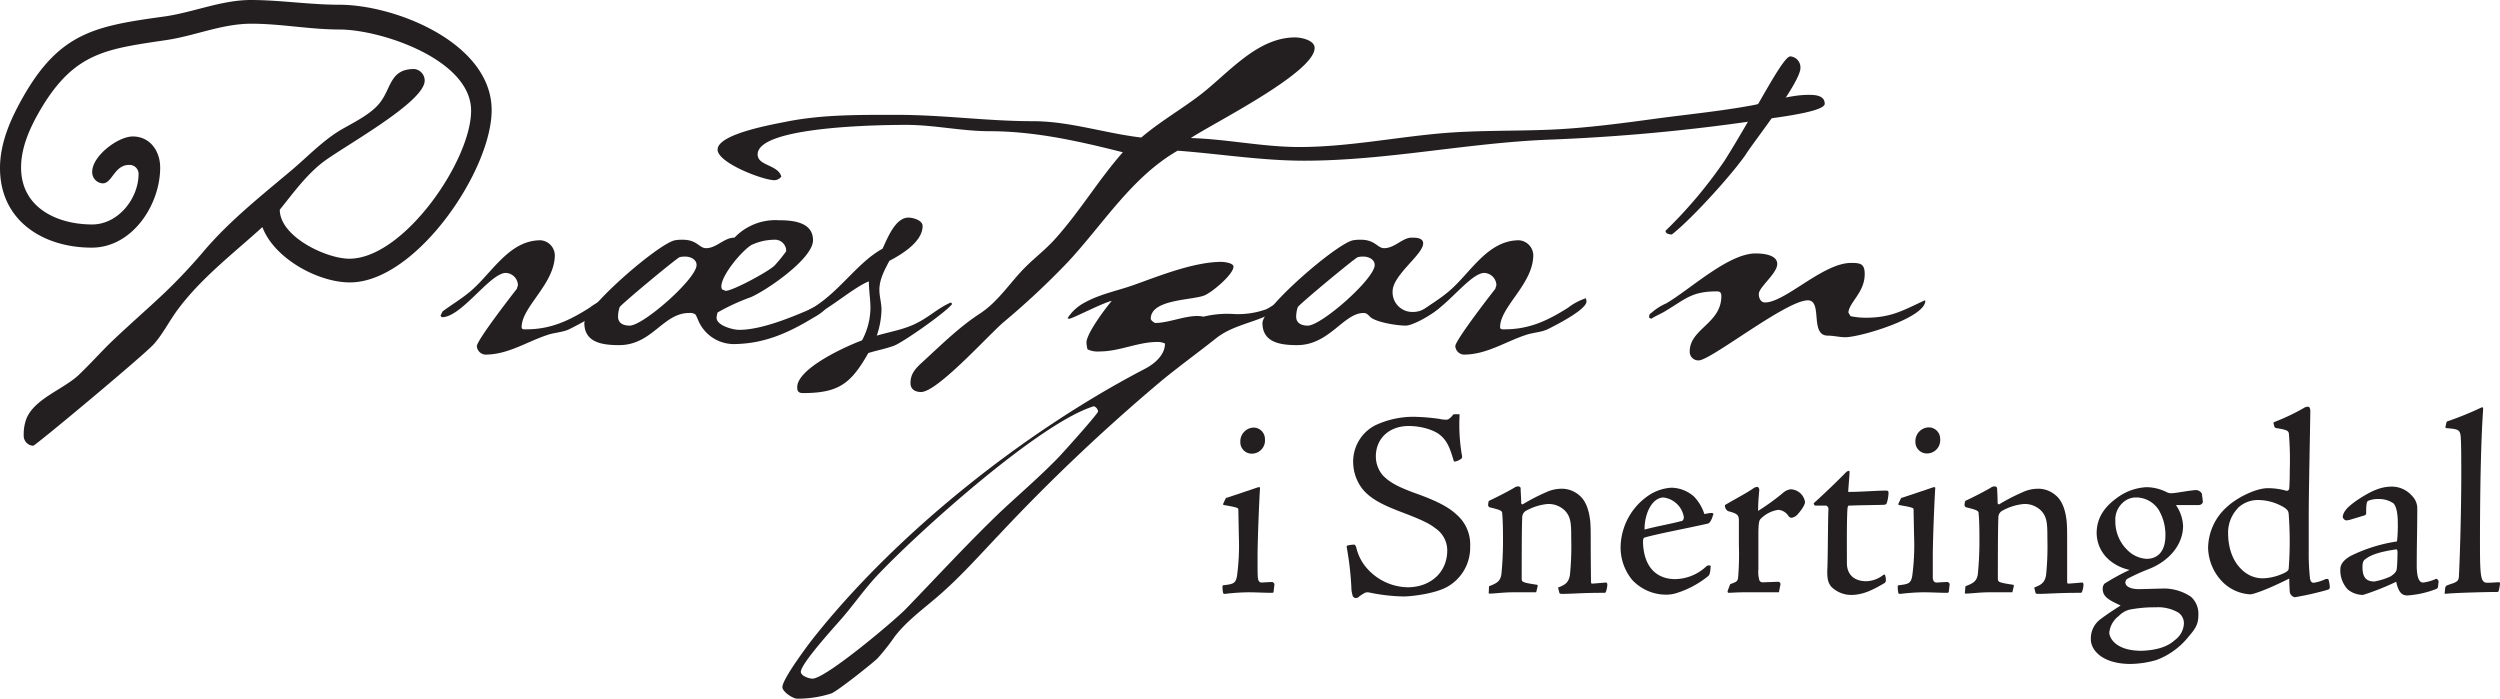 <svg id="Layer_1" data-name="Layer 1" xmlns="http://www.w3.org/2000/svg" viewBox="0 0 474.47 132.61">
  <defs>
    <style>
      .cls-1 {
        fill: #231f20;
      }

      .cls-2 {
        isolation: isolate;
      }
    </style>
  </defs>
  <title>logo2</title>
  <path class="cls-1" d="M70.8,59.5c-6.1,0-14.4-4.6-16.6-10.5-5.4,4.9-11.4,9.5-15.8,15.3-1.7,2.2-2.9,4.7-4.7,6.8-1.6,1.9-22.6,19.4-23,19.4a1.9,1.9,0,0,1-1.8-2,8.4,8.4,0,0,1,.5-3.1c1.5-3.8,7-5.6,9.9-8.3,2-1.9,3.8-3.9,5.7-5.8,3.4-3.3,7-6.4,10.4-9.6a104.6,104.6,0,0,0,7.9-8.4c5-5.8,11-10.5,16.8-15.4,2.9-2.5,5.6-5.3,8.9-7.3,2.4-1.4,5.8-3,7.5-5.2C78.7,22.6,78.4,19,83,19a2.2,2.2,0,0,1,2,2.2C85,25.4,69,34,65.4,36.9c-3.1,2.5-5.4,5.7-7.9,8.8,0,5.1,8.8,9.3,13.2,9.3C81,55,93.81,36.4,93.81,26.9c0-9.7-17.11-15.4-25-15.4-5.6,0-11.1-1.1-16.7-1.1S41.4,12.7,36,13.5c-11.4,1.7-17.4,2.3-23.8,13-2,3.4-3.8,7.2-3.8,11.2,0,7.6,6.8,10.8,13.5,10.8,4.9,0,8.8-4.9,8.8-9.6a1.71,1.71,0,0,0-1.8-1.7c-2.8,0-3.2,3.5-5,3.5a2.12,2.12,0,0,1-2-2.2c0-3,4.9-6.7,7.7-6.7,3.3,0,5.2,2.8,5.2,5.9,0,7.1-5.3,15.2-13,15.2-9.2,0-17.4-5.1-17.4-15.1,0-4.9,2.1-9.5,4.5-13.7C15.9,11.9,22.8,10.8,35.8,9,41.2,8.2,46.5,5.9,52,5.9s11.2.9,16.8.9c10.7,0,28.91,7.3,28.91,20C97.71,38.3,83.31,59.5,70.8,59.5Z" transform="translate(-4.4 -5.9)"/>
  <path class="cls-1" d="M112.4,68.4c-1.3.6-2.8.6-4.2,1.1-3.9,1.3-7.4,3.7-11.7,3.7a1.72,1.72,0,0,1-1.6-1.6c0-1.1,6.5-9.5,7.6-10.9,0-.1.2-.6.2-.7a2.4,2.4,0,0,0-2.3-2.3c-3,0-8.4,8.4-12.1,8.4-.1,0-.2-.2-.3-.3l.4-.8c1.6-1.2,3.3-2.2,4.9-3.5,4.3-3.4,7.5-10,13.7-10a2.92,2.92,0,0,1,2.7,2.8c0,5.5-6.3,9.8-6.3,13.7,0,.5.6.4.9.4,4.7,0,8.2-1.7,12-4.1a11.12,11.12,0,0,1,3.4-1.8c0,.2.1.4.1.6C119.8,64.7,113.8,67.7,112.4,68.4Z" transform="translate(-4.4 -5.9)"/>
  <path class="cls-1" d="M158.6,66.3c-4.8,2.9-9.4,4.9-15.1,4.9a7.34,7.34,0,0,1-6.4-4.1c-.2-.4-.5-1.2-.7-1.5a1.68,1.68,0,0,0-1.2-.3c-5,0-7,6.1-13.3,6.1-3,0-6.6-.4-6.6-4.2,0-2.9,14.1-15.1,17.2-15.7a7.57,7.57,0,0,1,1.5-.1c2.7,0,3.1,1.6,4.4,1.6,2,0,3.4-2,5.4-2a10.72,10.72,0,0,1,8.4-3.3c2.6,0,6.5.3,6.5,3.8s-8.8,9.5-11.8,10.8a39.65,39.65,0,0,0-6.3,2.9,3.55,3.55,0,0,0-.2,1c0,1.5,3.1,2.3,4.3,2.3,6.1,0,15.3-5,16.3-5,.2,0,.3.2.3.4C161.3,64.8,159.3,65.9,158.6,66.3ZM134.5,54.6a4.1,4.1,0,0,0-1.1.1c-.6.2-11.3,9.1-11.4,9.5a5.66,5.66,0,0,0-.3,1.8c0,1.3,1.1,1.7,2.2,1.7,2.6,0,12.7-8.9,12.7-11.5C136.6,55.1,135.4,54.6,134.5,54.6Zm19.1-1.3a2.13,2.13,0,0,0-2.3-1.9,10.43,10.43,0,0,0-4.3,1c-1.8,1.1-5.7,5.7-5.7,7.9,0,.2.1.3.1.5l.7.3c1.4,0,8.2-3.7,9.3-4.8a28.77,28.77,0,0,0,2.2-2.7Z" transform="translate(-4.4 -5.9)"/>
  <path class="cls-1" d="M174.1,71.5c-1.6.6-3.3.9-4.9,1.4-3.3,5.8-5.6,7.6-12.4,7.6-.8,0-1.1-.3-1.1-1.1,0-3.6,9.3-7.8,12.3-8.9a13.21,13.21,0,0,0,1.6-6.1c0-1.7-.3-3.4-.3-5.1-3.2,1.2-9.6,7.1-12.3,7.1-.2,0-.4.1-.4-.2.7-1.3,1.2-1.4,2.4-2.1,4.9-3.1,8.3-8.5,12.9-11,.9-1.9,2.4-5.9,4.9-5.9.9,0,2.7.5,2.7,1.6,0,3-4,5.4-6.3,6.6-.9,1.7-1.9,3.5-1.9,5.5,0,1.3.4,2.5.4,3.8a16.32,16.32,0,0,1-.9,4.9c2.7-.8,5.5-1.2,8-2.6,2.1-1.1,3.9-2.8,6.1-3.7l.2.3C184,65.1,175.9,70.8,174.1,71.5Z" transform="translate(-4.4 -5.9)"/>
  <path class="cls-1" d="M338.91,28.6a365.92,365.92,0,0,1-40.41,3.8c-15.6.6-31,4-46.6,4-8,0-16-1.3-24-1.9-8.7,5-14.1,13.9-20.8,21.1a149.27,149.27,0,0,1-12.3,11.5c-2.9,2.5-12.5,13.2-15.6,13.2-1.1,0-2-.5-2-1.7,0-1.9,1.1-2.9,2.4-4.1,3.5-3.2,6.8-6.5,10.8-9.1,3.5-2.3,5.7-5.9,8.6-8.8,1.8-1.8,3.9-3.4,5.6-5.3,4.7-5.2,8.3-11.3,12.9-16.5-8.3-2.1-16.7-4-25.3-4-5.3,0-10.5-1.2-15.8-1.2-4.3,0-28.21.2-28.21,5.6,0,2.2,3.8,1.9,4.5,4.2a1.71,1.71,0,0,1-1.3.7c-2.2,0-10.8-3.3-10.8-5.8,0-3,10.6-4.8,13-5.3,7-1.4,14.11-1.3,21.21-1.3,8.6,0,17,1.2,25.6,1.2,7,0,13.7,2.3,20.6,3.1,3.4-2.9,7.2-5.1,10.8-7.8,5.5-4.1,11-11.2,18.4-11.2,1.1,0,3.7.5,3.7,2,0,4.7-19.3,14.3-23.5,17.1,6.9.2,13.7,1.7,20.6,1.7,9,0,17.9-1.8,26.9-2.6,7-.6,13.9-.4,20.9-.7,6.7-.3,13.4-1.2,20-2.1,6-.8,12.11-1.4,18.11-2.5,3.6-.7,7.1-2,10.8-2,1.2,0,3,.1,3,1.7S340.61,28.3,338.91,28.6Z" transform="translate(-4.4 -5.9)"/>
  <path class="cls-1" d="M246.8,64.8c-3.7,2.3-8.2,2.6-11.6,5.3s-7,5.3-10.4,8.1a356.61,356.61,0,0,0-30.9,29.3c-3.51,3.7-6.81,7.4-10.61,10.8-3,2.7-6.5,5.1-9,8.3a43.45,43.45,0,0,1-3.3,4.2c-1,1-7.7,6.3-8.8,6.7a20.52,20.52,0,0,1-6.5,1c-.8,0-2.8-1.3-2.8-2.2,0-1.5,4.7-7.8,5.8-9.2,16-20.2,40.21-39.3,62.81-51.1,1.8-.9,4-2.6,4-4.9a3.19,3.19,0,0,0-1.4-.3c-3.8,0-7.2,1.8-11,1.8a4.49,4.49,0,0,1-2.3-.4,5.85,5.85,0,0,1-.2-1.3c0-1.7,3.6-6.5,4.8-7.9-1.8.4-7.5,3.4-8.1,3.4-.1,0-.2-.1-.3-.1a8.64,8.64,0,0,1,3.3-3c3.1-1.7,6.6-2.3,9.8-3.5,4.7-1.7,11.1-4.2,16.1-4.2.5,0,2.3.2,2.3.9,0,1.5-4.2,5-5.6,5.5-2.4.9-10.1.7-10.1,4.4.1.4.5.6.8.8,2.9,0,6.5-1.8,9.2-1.2a19,19,0,0,1,5.8-.5,15.87,15.87,0,0,0,6.1-.9c.7-.3,2.8-1.8,3.4-1.8s.5-.1.5.3S247.2,64.6,246.8,64.8ZM212,83c-10.2,3.1-32.91,23.5-40.81,31.8-2.7,2.8-4.9,6.1-7.5,9-1.3,1.5-7.3,8.1-7.3,9.6,0,.8,1.6,1.3,2.2,1.3,2.5,0,15.3-10.8,17.6-13.1,5.9-6.1,11.6-12.3,17.71-18.2,3.7-3.5,7.6-6.8,11.2-10.5.9-.9,7.7-8.5,7.7-8.9A1.19,1.19,0,0,0,212,83Z" transform="translate(-4.4 -5.9)"/>
  <path class="cls-1" d="M271.2,67.7c-1.6,0-5.5-.6-6.7-1.6-.4-.4-.7-.8-1.3-.8-3.8,0-6.5,6.1-12.6,6.1-3,0-6.6-.4-6.6-4.2,0-2.9,14.1-15.1,17.2-15.7a7.57,7.57,0,0,1,1.5-.1c2.7,0,3.1,1.6,4.4,1.6,2,0,3.5-2,5.2-2,.8,0,2.2,0,2.2,1.1,0,2.1-5.8,6-5.8,9.1a3.73,3.73,0,0,0,3.9,3.9c2.2,0,3.2-1.6,5.1-2.2l.5.4C277.9,64.8,272.7,67.7,271.2,67.7Zm-8-13.1a4.1,4.1,0,0,0-1.1.1c-.6.2-11.3,9.1-11.4,9.5a5.66,5.66,0,0,0-.3,1.8c0,1.3,1.1,1.7,2.2,1.7,2.6,0,12.7-8.9,12.7-11.5C265.3,55.1,264.1,54.6,263.2,54.6Z" transform="translate(-4.4 -5.9)"/>
  <path class="cls-1" d="M298.1,68.4c-1.3.6-2.8.6-4.2,1.1-3.9,1.3-7.4,3.7-11.7,3.7a1.72,1.72,0,0,1-1.6-1.6c0-1.1,6.5-9.5,7.6-10.9,0-.1.2-.6.2-.7a2.4,2.4,0,0,0-2.3-2.3c-3,0-8.4,8.4-12.1,8.4-.11,0-.21-.2-.3-.3l.4-.8c1.6-1.2,3.3-2.2,4.9-3.5,4.3-3.4,7.5-10,13.7-10a2.92,2.92,0,0,1,2.7,2.8c0,5.5-6.3,9.8-6.3,13.7,0,.5.6.4.9.4,4.7,0,8.2-1.7,12-4.1a11.12,11.12,0,0,1,3.4-1.8c0,.2.1.4.1.6C305.5,64.7,299.5,67.7,298.1,68.4Z" transform="translate(-4.4 -5.9)"/>
  <path class="cls-1" d="M336,34.8c-2,3.2-10.2,12.4-14.3,15.6-.4,0-1.2-.1-1.2-.7a86.11,86.11,0,0,0,11.2-13.3c6.1-9.7,11-19.8,12.5-19.8a2.1,2.1,0,0,1,1.9,2.2C346.1,21.5,337.8,32.1,336,34.8Z" transform="translate(-4.4 -5.9)"/>
  <path class="cls-1" d="M354.6,69.9c-1.1,0-2.2-.3-3.3-.3-3.51,0-.9-6.7-3.8-6.7-4.11,0-18.41,11.4-20.71,11.4a1.63,1.63,0,0,1-1.7-1.7c0-4.3,6-5.3,6-10.5,0-.6-.2-.9-.8-.9-4.7,0-5.8,1.3-9.6,3.6-.9.6-2,1-2.9,1.6l-.4-.2c0-.4,0-.7.4-.9a10.31,10.31,0,0,1,2.8-1.8c4.5-2.6,11.8-9.5,17-9.5,1.3,0,4.11.2,4.11,2s-3.5,4.4-3.5,5.7c0,.7.3,1.6,1.19,1.6,3.81,0,11-7.5,16.31-7.5,1.7,0,2.6.1,2.6,2.1,0,3.5-2.9,5.3-3.1,7.3l.4.7a14.28,14.28,0,0,0,2.9.3c4.8,0,7.1-1.4,11.2-3.3l.1.1C369.8,66.2,357.5,69.9,354.6,69.9Z" transform="translate(-4.4 -5.9)"/>
  <g class="cls-2">
    <path class="cls-1" d="M239.42,102.56c0-.25-.3-.4-2.7-.8-.2-.05-.25-.15-.1-.4.4-.9.45-1,.65-1,1.95-.65,3.75-1.25,5.95-2h.2c.1,0,.15.1.1.4-.2,3.4-.45,10.1-.45,12.7s0,3.45.05,4,.2,1,.75,1c1.55-.1,1.9-.1,2-.1s.45.3.4.45l-.15,1.3c0,.3-.15.3-.4.3-1.45,0-2.85-.1-4.45-.1a40.66,40.66,0,0,0-4.35.3c-.25,0-.35,0-.4-.25a4.67,4.67,0,0,1-.1-1.15.23.23,0,0,1,.25-.25c1.8-.2,2.25-.35,2.5-1.75a43.51,43.51,0,0,0,.35-7.5Zm5.05-13.3A2.5,2.5,0,0,1,242,92a2.17,2.17,0,0,1-2.2-2.25,2.62,2.62,0,0,1,2.5-2.7A2.17,2.17,0,0,1,244.47,89.26Z" transform="translate(-4.4 -5.9)"/>
  </g>
  <g class="cls-2">
    <path class="cls-1" d="M261.17,119.11a5.64,5.64,0,0,1-.3-1.8,58.73,58.73,0,0,0-.85-7.4c-.1-.35,0-.45.2-.5a7.3,7.3,0,0,1,1.1-.15c.2,0,.35.1.5.6a9,9,0,0,0,1.45,3.2,10.58,10.58,0,0,0,8.25,4.3c4.45,0,7.55-2.9,7.55-7a5.06,5.06,0,0,0-2.25-4.2c-1-.8-2.3-1.5-6.25-3-3.45-1.3-5.9-2.45-7.5-4.35a8.35,8.35,0,0,1-1.85-5,7.74,7.74,0,0,1,4.2-7.2A17.08,17.08,0,0,1,272.77,85a40.29,40.29,0,0,1,4.8.4,5.71,5.71,0,0,0,1.4.15c.35,0,.8-.4,1.25-1a4,4,0,0,1,1.2,0,34.19,34.19,0,0,0,.45,7.85c.05.3,0,.5-.2.6a2.74,2.74,0,0,1-1.15.5c-.15,0-.2,0-.25-.25-.55-1.75-1-3.45-2.4-4.65-1.05-1-3.55-1.85-6.1-1.85-3.8,0-6.25,2.45-6.25,5.75a5.53,5.53,0,0,0,1.35,3.65c1.25,1.25,2.65,2.1,6.4,3.45s6,2.5,7.5,3.9a7.49,7.49,0,0,1,2.65,6.1,8.53,8.53,0,0,1-4.4,7.7c-2.25,1.25-6.6,1.8-8.3,1.8a34.45,34.45,0,0,1-6.45-.75,1.3,1.3,0,0,0-.9.1,8.36,8.36,0,0,0-1,.65.92.92,0,0,1-.65.3C261.57,119.41,261.42,119.36,261.17,119.11Z" transform="translate(-4.4 -5.9)"/>
  </g>
  <g class="cls-2">
    <path class="cls-1" d="M287,117.16c1.6-.6,2.15-1,2.35-2.3a64,64,0,0,0,.3-6.9c0-1.95-.05-3.65-.15-4.6,0-.5-.2-.65-2.45-1.2-.2-.25-.3-.15-.15-1,0-.15.15-.25.5-.4,2.1-1,4.3-2.2,4.55-2.4a1.33,1.33,0,0,1,.6-.15c.2,0,.45.15.45.35,0,.85.1,1.75.1,2.65,0,.2.05.45.3.4a37.24,37.24,0,0,1,4.35-2.25,7,7,0,0,1,2.8-.7,5,5,0,0,1,3.4,1.1c1.35,1,2,2.8,2.25,5,.1,1,.1,2.25.1,4.4,0,3.6.05,5.8.05,7,0,.4.05.5.2.5.45,0,1.85-.15,2.65-.2.15,0,.25.15.25.45a4.62,4.62,0,0,1-.25,1.25c-.1.25-.15.25-.4.25-4.45,0-5.95.2-7.85.2-.3,0-.55,0-.6-.2l-.25-1c1.45-.55,2-1,2.25-2.35a53.31,53.31,0,0,0,.25-6.8c0-2.8,0-4.2-1.2-5.45a4.37,4.37,0,0,0-3.35-1.25,10.4,10.4,0,0,0-4.15,1.35,1.45,1.45,0,0,0-.6,1.25c-.1,1.7-.1,8.85-.1,11.55,0,.65.15.75,2.75,1.15.25,0,.35.15.25.4l-.25,1.05h-4.3c-1.95,0-3.6.25-4.55.25q-.22,0-.15-.3Z" transform="translate(-4.4 -5.9)"/>
  </g>
  <g class="cls-2">
    <path class="cls-1" d="M325.92,100.16a8.64,8.64,0,0,1,1.95,3.3c.5-.1,1.45-.3,1.6-.15s.15.25,0,.45c-.1.45-.45,1.35-.9,1.5-3.45.8-9.85,2-12,2.65-.25,0-.35.35-.35.9.15,4.9,2.75,7,6.1,7a8.85,8.85,0,0,0,5.95-2.45c.2-.2.8-.2.8,0-.1,1.2-.15,1.55-.45,1.85a18,18,0,0,1-6.2,3.3,6.52,6.52,0,0,1-1.85.25,8.81,8.81,0,0,1-6.4-2.8,9.7,9.7,0,0,1-2.2-6.3,12.08,12.08,0,0,1,5.2-9.65,8.69,8.69,0,0,1,4.45-1.55A6.63,6.63,0,0,1,325.92,100.16Zm-5.9.15a2.54,2.54,0,0,0-1.25.45c-1.5,1-2.3,3.55-2.25,5.65,2.35-.65,4.65-1,6.9-1.6.3,0,.55-.25.55-.8A4.47,4.47,0,0,0,320,100.31Z" transform="translate(-4.4 -5.9)"/>
  </g>
  <g class="cls-2">
    <path class="cls-1" d="M332.77,116.76c1.2-.4,1.4-.55,1.5-1.2a54.08,54.08,0,0,0,.15-6.25v-4.4c0-1.2-.1-1.5-2.05-2a1.23,1.23,0,0,1-.6-1.15c2-1.2,4-2.2,5.5-3.25a1.34,1.34,0,0,1,.65-.2c.2,0,.45.35.35.8-.1,1.3-.2,2.2-.2,3.75a42.48,42.48,0,0,0,4.7-3.4,2.79,2.79,0,0,1,1.45-.7,2.85,2.85,0,0,1,2.75,2.4c0,.75-1.2,2.2-1.65,2.6a1.85,1.85,0,0,1-.85.4.68.68,0,0,1-.65-.35,2.55,2.55,0,0,0-1.9-1.15,5.84,5.84,0,0,0-3.35,1.7c-.35.3-.45,1-.45,3.3v6.25a5.73,5.73,0,0,0,.2,2.15c.15.25.35.4.85.35l2.75-.1a.48.48,0,0,1,.4.45l-.3,1.55h-6.6c-1.3,0-2.55.1-2.9.1-.2,0-.3-.15-.2-.45Z" transform="translate(-4.4 -5.9)"/>
    <path class="cls-1" d="M355.42,95.51c0,.65-.25,3.25-.25,3.75,2.4,0,5.35-.25,7.1-.25.5,0,.55.1.55.55a7.13,7.13,0,0,1-.3,1.7c-.1.4-.35.45-.75.45-1.45.05-3.8.05-6.45.15-.15,0-.25.1-.3.7-.15,2.25-.1,7.45-.1,10.2,0,2.25,1.45,3.45,3.7,3.45a5.44,5.44,0,0,0,3.15-1.15c.25-.15.35-.15.4,0a3.14,3.14,0,0,1,.15,1,.61.61,0,0,1-.35.55c-1.9,1.1-3.85,2.2-6.25,2.2a5.32,5.32,0,0,1-3.8-1.6c-.65-.8-.8-1.75-.7-3.65.1-2.7.1-9.6.2-11a.67.67,0,0,0-.45-.7c-.7,0-1.7,0-2.05,0-.15,0-.4-.4-.25-.5,1.85-1.65,4.95-4.65,6.05-5.8a1,1,0,0,1,.55-.3Q355.42,95.21,355.42,95.51Z" transform="translate(-4.4 -5.9)"/>
  </g>
  <g class="cls-2">
    <path class="cls-1" d="M367.57,102.56c0-.25-.3-.4-2.7-.8-.2-.05-.25-.15-.1-.4.4-.9.45-1,.65-1,1.95-.65,3.75-1.25,5.95-2h.2c.1,0,.15.1.1.4-.2,3.4-.45,10.1-.45,12.7s0,3.45,0,4,.2,1,.75,1c1.55-.1,1.9-.1,2.05-.1s.45.3.4.45l-.15,1.3c-.05.3-.15.3-.4.3-1.45,0-2.85-.1-4.45-.1a40.66,40.66,0,0,0-4.35.3c-.25,0-.35,0-.4-.25a4.67,4.67,0,0,1-.1-1.15.23.23,0,0,1,.25-.25c1.8-.2,2.25-.35,2.5-1.75a43.51,43.51,0,0,0,.35-7.5Zm5.05-13.3a2.5,2.5,0,0,1-2.5,2.7,2.17,2.17,0,0,1-2.2-2.25,2.62,2.62,0,0,1,2.5-2.7A2.17,2.17,0,0,1,372.62,89.26Z" transform="translate(-4.4 -5.9)"/>
  </g>
  <g class="cls-2">
    <path class="cls-1" d="M377.42,117.16c1.6-.6,2.15-1,2.35-2.3a64,64,0,0,0,.3-6.9c0-1.95-.05-3.65-.15-4.6,0-.5-.2-.65-2.45-1.2-.2-.25-.3-.15-.15-1,0-.15.15-.25.5-.4,2.1-1,4.3-2.2,4.55-2.4a1.33,1.33,0,0,1,.6-.15c.2,0,.45.15.45.35.05.85.1,1.75.1,2.65,0,.2.05.45.3.4a37.24,37.24,0,0,1,4.35-2.25,7,7,0,0,1,2.8-.7,5,5,0,0,1,3.4,1.1c1.35,1,2,2.8,2.25,5,.1,1,.1,2.25.1,4.4,0,3.6,0,5.8,0,7,0,.4.05.5.2.5.45,0,1.85-.15,2.65-.2.15,0,.25.15.25.45a4.62,4.62,0,0,1-.25,1.25c-.1.25-.15.25-.4.25-4.45,0-6,.2-7.85.2-.3,0-.55,0-.6-.2l-.25-1c1.45-.55,2-1,2.25-2.35a53.31,53.31,0,0,0,.25-6.8c0-2.8,0-4.2-1.2-5.45a4.37,4.37,0,0,0-3.35-1.25,10.4,10.4,0,0,0-4.15,1.35,1.45,1.45,0,0,0-.6,1.25c-.1,1.7-.1,8.85-.1,11.55,0,.65.15.75,2.75,1.15.25,0,.35.15.25.4l-.25,1.05h-4.3c-1.95,0-3.6.25-4.55.25q-.22,0-.15-.3Z" transform="translate(-4.4 -5.9)"/>
  </g>
  <g class="cls-2">
    <path class="cls-1" d="M415.62,99.31a1.83,1.83,0,0,0,.9.2c.8,0,3.75-.6,4.75-.6a1.37,1.37,0,0,1,1,.65c.05.2.2,1.4.2,1.6s-.25.6-.85.6-2.05,0-4.25,0a7.5,7.5,0,0,1,1.35,3.95c0,3.5-2.55,6.6-6.4,8.15a38.7,38.7,0,0,0-4.1,1.85.87.87,0,0,0-.45.7c0,.9,1.2,1.3,2.55,1.3.6,0,3.75-.1,4.2-.1a9.2,9.2,0,0,1,5.7,1.55,4.33,4.33,0,0,1,1.4,3.5c0,1.6-.45,2.45-1.8,4a14.16,14.16,0,0,1-6.15,4.5,18.64,18.64,0,0,1-4.9.75c-5.4,0-7.55-2.65-7.55-4.65a4.53,4.53,0,0,1,1.9-3.9c1.2-.9,2.2-1.55,3.75-2.55-2.2-1-3.4-1.65-3.4-3.15a1.41,1.41,0,0,1,.35-1,42.56,42.56,0,0,1,4.75-2.6,8.66,8.66,0,0,1-4-2,6.81,6.81,0,0,1-2.25-5c0-3,1.65-5.1,3.9-6.7a10.2,10.2,0,0,1,5.6-2A8.69,8.69,0,0,1,415.62,99.31Zm1.5,28.1a4.15,4.15,0,0,0,1.75-3,2.45,2.45,0,0,0-1.05-2.25,7.63,7.63,0,0,0-4.3-1,24.57,24.57,0,0,0-5,.45,4.32,4.32,0,0,0-2,1.2,4.52,4.52,0,0,0-1.8,3.15c0,.9,1.1,3.45,6.1,3.45C413.77,129.31,415.82,128.61,417.12,127.41Zm-3-24.7a5.11,5.11,0,0,0-4.4-2.4,3.66,3.66,0,0,0-2.55,1.1,4.31,4.31,0,0,0-1.3,3.4,7.51,7.51,0,0,0,2.25,5.45,5.56,5.56,0,0,0,3.7,1.7c1.8,0,3.55-1.1,3.55-4.45A9.3,9.3,0,0,0,414.12,102.71Z" transform="translate(-4.4 -5.9)"/>
  </g>
  <g class="cls-2">
    <path class="cls-1" d="M427.17,102c1.75-1.6,5.3-3.45,7.65-3.45a13.12,13.12,0,0,1,3.55.5.48.48,0,0,0,.5-.4c.05-.7.1-1.7.1-3.5a61.28,61.28,0,0,0-.15-6.75c-.05-.7-.15-.9-2.4-1.25a.48.48,0,0,1-.4-.4l-.1-.35c-.05-.2-.05-.3.1-.4a39.74,39.74,0,0,0,5.85-2.8,1.48,1.48,0,0,1,.65-.1c.2,0,.35.4.35.8-.05,4.5-.3,14.75-.3,20.55v6a42.34,42.34,0,0,0,.25,5.3c.15.65.4.75.7.75a7.79,7.79,0,0,0,2.25-.7c.25,0,.5-.1.55.1a5.52,5.52,0,0,1,.25,1.45c0,.4-.3.45-.65.55a56.49,56.49,0,0,1-6,1.35,1.22,1.22,0,0,1-.95-1c-.05-.75-.1-1.9-.1-2.55-3.75,1.9-6.75,3-7.4,3a8.07,8.07,0,0,1-5.15-2.25,9.58,9.58,0,0,1-2.85-6.5A10.58,10.58,0,0,1,427.17,102Zm1.9.4a6.68,6.68,0,0,0-1.8,4.75c0,1.25.2,4.75,2.75,7a5.59,5.59,0,0,0,4.1,1.5,10.17,10.17,0,0,0,4-1.1c.5-.3.6-.4.65-.75a70.54,70.54,0,0,0,0-10.3c-.05-.5-.1-.75-.8-1.25a9.67,9.67,0,0,0-5.3-1.45A5.49,5.49,0,0,0,429.07,102.36Z" transform="translate(-4.4 -5.9)"/>
  </g>
  <g class="cls-2">
    <path class="cls-1" d="M450.52,104.51a2.83,2.83,0,0,1-.9.15.88.88,0,0,1-.6-.65,2.25,2.25,0,0,1,.45-1.15c.9-1.4,4.55-3.55,5.85-4a7.83,7.83,0,0,1,2.75-.6,5.09,5.09,0,0,1,4.15,1.8,3.34,3.34,0,0,1,.95,2.45c0,3.5-.1,7-.1,10.3-.05,2.7.45,3.65,1.2,3.65a8.2,8.2,0,0,0,2.45-.7c.15-.1.5.3.5.5l-.1.85a.57.57,0,0,1-.3.55,18.29,18.29,0,0,1-5.55,1.25c-.9,0-1.65-.45-2.1-2.6a48,48,0,0,1-6.3,2.5,4.64,4.64,0,0,1-2.85-1,5.28,5.28,0,0,1-1.45-3.9c0-1,.8-1.9,2.15-2.6a29.66,29.66,0,0,1,8.6-2.65,26.21,26.21,0,0,0,.15-3.6c0-2.1-.4-3.25-.85-3.65a4.78,4.78,0,0,0-2.8-.8,4.87,4.87,0,0,0-2,.35c-.2.15-.35.5-.35,2.1,0,.35,0,.55-.3.65Zm7.65,10.75c.6-.45,1-.75,1.1-1.35s.15-2.5.15-3.2c0-.35-.1-.55-.25-.55-3,.45-4.8,1-5.9,1.9-.3.2-.5.55-.5,1.45,0,1.7.5,2.75,2.25,2.75A12.39,12.39,0,0,0,458.17,115.26Z" transform="translate(-4.4 -5.9)"/>
  </g>
  <g class="cls-2">
    <path class="cls-1" d="M468.42,118a1.84,1.84,0,0,1,.2-.9,8.51,8.51,0,0,1,1.2-.45c1-.35,1.2-.65,1.25-1.3.3-6.1.45-14.8.45-18.85,0-3.5,0-6.1-.1-7.6s-.5-1.55-2.75-1.75c-.2,0-.2-.1.05-1.1,0-.1.15-.2.5-.3a61.22,61.22,0,0,0,6.1-2.5.38.38,0,0,1,.2-.05c.15.05.15.15.15.4-.45,6.4-.6,16.2-.6,25.5,0,6.4.15,7.4,1.4,7.4.7,0,1.9-.1,2.1-.1s.3,0,.3.3a9.32,9.32,0,0,1-.25,1.35c-.05.2-.2.2-.4.2-1.7,0-8,.15-9.65.35-.15,0-.2,0-.2-.2Z" transform="translate(-4.4 -5.9)"/>
  </g>
</svg>
